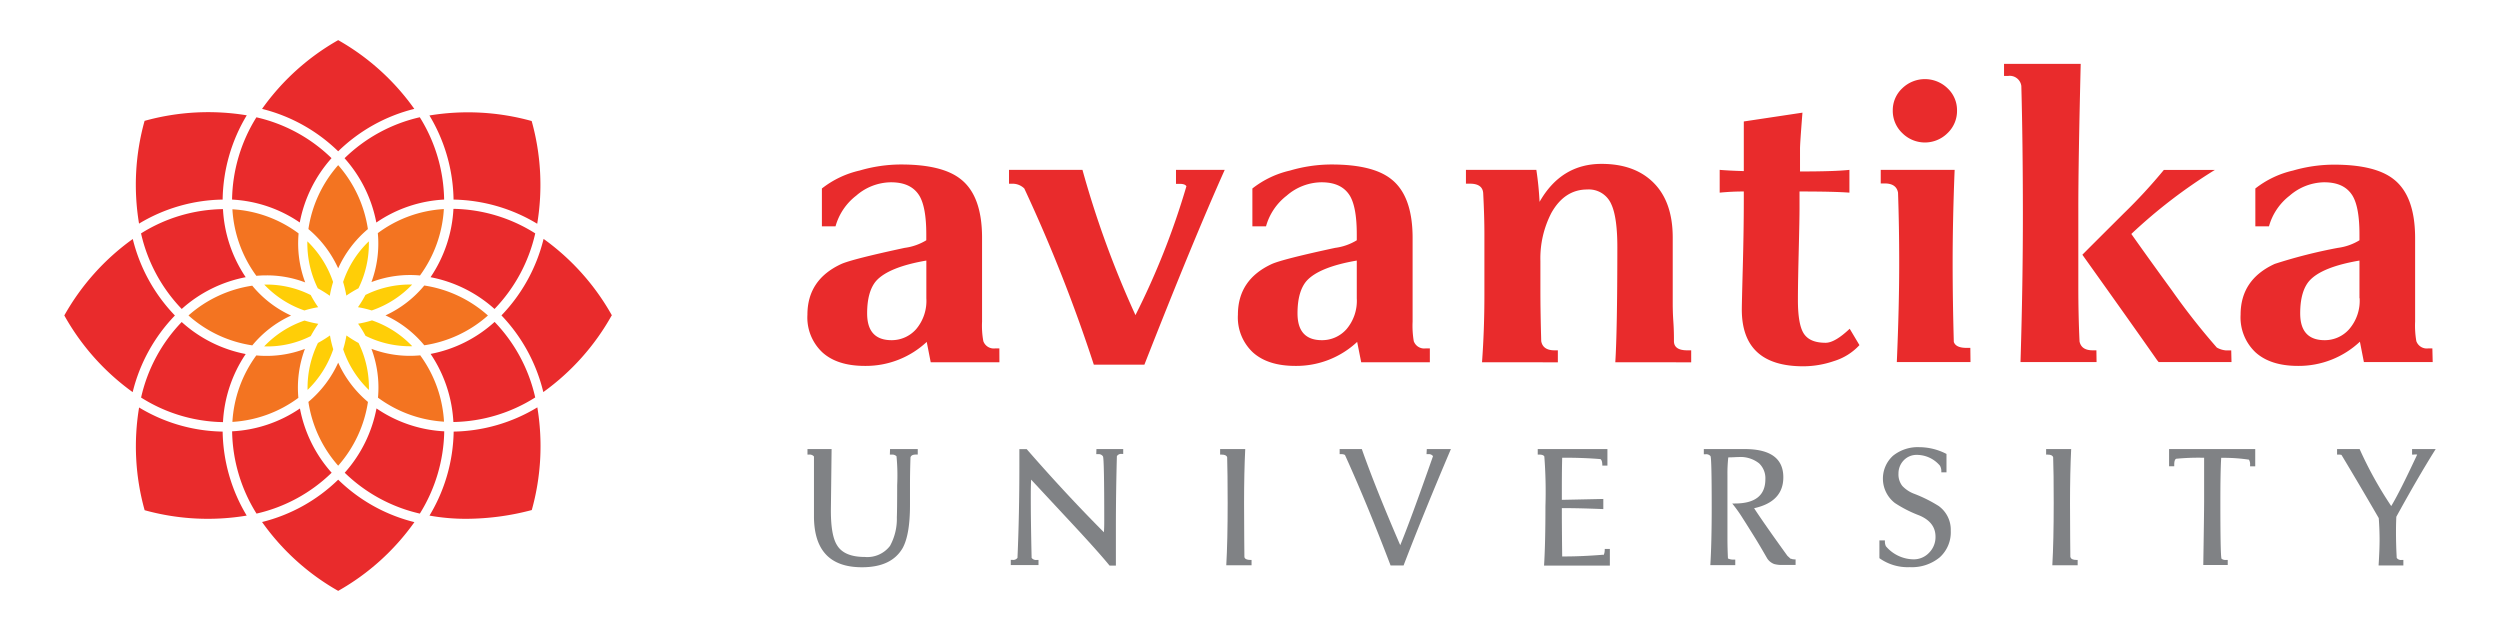 <svg xmlns="http://www.w3.org/2000/svg" viewBox="0 0 450.94 113.82"><defs><style>.a{fill:#e92b2c;}.b{fill:#808285;}.c{fill:#f37421;}.d{fill:#ffce07;}</style></defs><title>Avantika Logo</title><path class="a" d="M425.59,53.8V47q-6.75,1.15-9,3.61c-1.12,1.25-1.69,3.22-1.69,5.92,0,3.22,1.48,4.83,4.41,4.83a5.86,5.86,0,0,0,4.44-2,7.85,7.85,0,0,0,1.87-5.6m13.18,11.55H426.39l-.72-3.68A16.1,16.1,0,0,1,414.51,66c-3.28,0-5.83-.8-7.64-2.42a8.65,8.65,0,0,1-2.72-6.82q0-6.34,6.16-9.16a91.69,91.69,0,0,1,11.38-2.89,9.93,9.93,0,0,0,3.9-1.37V42.26c0-3.23-.41-5.53-1.23-6.93-1-1.64-2.67-2.45-5.14-2.45A9.71,9.71,0,0,0,413,35.29a10.55,10.55,0,0,0-3.73,5.53h-2.46V34a17.23,17.23,0,0,1,6.81-3.24A26.62,26.62,0,0,1,421,29.7q7.38,0,10.72,2.6,3.9,3,3.91,10.61V58a16.35,16.35,0,0,0,.22,3.54,2,2,0,0,0,2.17,1.3h.72Zm-60.63,0H364.45q.44-14.28.43-27t-.28-22.8a2.1,2.1,0,0,0-2.4-1.81h-.72V11.52h13.83q-.44,18-.43,26.41V51.79q0,5.12.22,9.81c.23,1.06,1,1.59,2.39,1.59h.65Zm24.34,0H389.37l-.29-.36q-4.43-6.34-13.47-19,.57-.59,7.52-7.51a95.78,95.78,0,0,0,7.18-7.79h9.2a93.5,93.5,0,0,0-15.07,11.55c2.41,3.41,4.86,6.81,7.31,10.17a122.75,122.75,0,0,0,8.11,10.32,4,4,0,0,0,1.6.51h1Zm-47.08,0H342.14q.44-10.24.43-18,0-6.42-.21-12.56c-.2-1.1-1-1.66-2.39-1.66h-.73V30.64h13.33c-.25,6.25-.36,11.84-.36,16.74q0,6.7.21,14.29c.24.72,1,1.08,2.33,1.08h.65ZM353,19.89A5.51,5.51,0,0,1,351.3,24a5.77,5.77,0,0,1-8.18,0,5.52,5.52,0,0,1-1.71-4.07,5.4,5.4,0,0,1,1.71-4,5.87,5.87,0,0,1,8.18,0A5.39,5.39,0,0,1,353,19.89ZM335.4,62.25a10.39,10.39,0,0,1-4.63,2.89,17.14,17.14,0,0,1-5.51.93q-11.08,0-11.08-10.24,0-1,.18-7.69t.18-11.94V34.54a42.56,42.56,0,0,0-4.35.21V30.64c1.08.09,2.53.17,4.35.22V21.91l10.58-1.59c-.29,3.66-.44,5.82-.44,6.5v4.11q6.35,0,8.91-.29v4.11q-2.79-.21-9-.21v3c0,1.34-.05,3.87-.14,7.57s-.15,6.71-.15,9q0,4.47,1.08,6.09c.73,1.09,2,1.63,3.92,1.63q1.67,0,4.34-2.53Zm-30.35,3.1H291.36q.36-5.55.37-20.78c0-3.61-.37-6.18-1.09-7.73a4.4,4.4,0,0,0-4.35-2.66c-2.7,0-4.85,1.39-6.44,4.19a17.8,17.8,0,0,0-2,8.69v5.35c0,2.5.05,5.55.15,9.12.19,1.1,1,1.66,2.39,1.66H281v2.16H267.32c.29-3.95.43-8,.43-12.12v-11q0-3.25-.22-7.44c-.1-1.1-.89-1.66-2.39-1.66h-.72V30.64h12.7a56.73,56.73,0,0,1,.58,5.77q3.9-6.85,11.18-6.85,6,0,9.41,3.43t3.43,9.78V54.38c0,.82,0,2,.11,3.58s.11,2.75.11,3.57c0,1.1.8,1.66,2.39,1.66h.72ZM244.73,53.8V47c-4.51.77-7.51,2-9,3.61-1.12,1.25-1.69,3.22-1.69,5.92q0,4.83,4.4,4.83a5.87,5.87,0,0,0,4.45-2A7.89,7.89,0,0,0,244.73,53.8Zm13.18,11.55H245.53l-.73-3.68A16.05,16.05,0,0,1,233.65,66c-3.28,0-5.83-.8-7.64-2.42a8.62,8.62,0,0,1-2.72-6.82q0-6.34,6.16-9.16,2-.87,11.37-2.89a9.93,9.93,0,0,0,3.91-1.37V42.26c0-3.23-.41-5.53-1.23-6.93-1-1.64-2.68-2.45-5.14-2.45a9.69,9.69,0,0,0-6.27,2.41,10.55,10.55,0,0,0-3.73,5.53H225.9V34a17.18,17.18,0,0,1,6.8-3.24,26.62,26.62,0,0,1,7.46-1.09q7.41,0,10.73,2.6,3.9,3,3.91,10.61V58a16.64,16.64,0,0,0,.21,3.54,2,2,0,0,0,2.18,1.3h.72Zm-37-34.71q-5.66,12.63-14.49,35.14h-9.12A281.4,281.4,0,0,0,184.76,34a3,3,0,0,0-2-.86H182V30.64h13.25a175.71,175.71,0,0,0,9.56,26.2A137.51,137.51,0,0,0,214,33.6c-.15-.29-.56-.44-1.24-.44h-.64V30.64h8.83ZM167.09,53.8V47c-4.51.77-7.51,2-9,3.61-1.11,1.25-1.68,3.22-1.68,5.92q0,4.83,4.41,4.83a5.88,5.88,0,0,0,4.44-2A7.89,7.89,0,0,0,167.09,53.8Zm13.18,11.55H167.88l-.72-3.68A16.07,16.07,0,0,1,156,66c-3.29,0-5.84-.8-7.64-2.42a8.62,8.62,0,0,1-2.72-6.82q0-6.34,6.15-9.16,2-.87,11.38-2.89a10,10,0,0,0,3.91-1.37V42.26c0-3.23-.41-5.53-1.23-6.93-1-1.64-2.68-2.45-5.14-2.45a9.67,9.67,0,0,0-6.27,2.41,10.55,10.55,0,0,0-3.73,5.53h-2.46V34a17.16,17.16,0,0,1,6.81-3.24,26.61,26.61,0,0,1,7.45-1.09q7.39,0,10.72,2.6,3.91,3,3.91,10.61V58a15.43,15.43,0,0,0,.23,3.54,2,2,0,0,0,2.17,1.3h.72Z"/><path class="b" d="M160.51,82h.31a1.12,1.12,0,0,1,.89.3,36.91,36.91,0,0,1,.12,5.22q0,4.38-.06,5.79a10.14,10.14,0,0,1-1.23,5.15,5.14,5.14,0,0,1-4.56,2c-2.47,0-4.14-.7-5-2.12q-1.11-1.74-1.11-6.23L150,81h-4.35v1h.29a1,1,0,0,1,.88.34q0,2.12,0,5.37v5.37c0,6.17,2.88,9.24,8.65,9.24,3.58,0,6-1.15,7.35-3.47q1.32-2.42,1.32-7.73V87.51q0-2.34.09-5c.09-.35.41-.52,1-.52h.31V81h-5Z"/><path class="b" d="M197.74,81.92h.31a.93.93,0,0,1,.9.4q.23.39.23,11.63c0,.52,0,1.2-.06,2.06q-6.9-6.93-13.93-15h-1.32v3.09q0,8.72-.34,16.52a.94.94,0,0,1-.89.37h-.32v.93h5V101H187a1,1,0,0,1-.92-.37c-.1-4.37-.15-8-.15-10.8,0-.91,0-2,.06-3.32l6.72,7.22q5.35,5.73,7.43,8.29h1.14V95.28c0-4.33.06-8.64.18-13a.89.89,0,0,1,.88-.4h.26V81h-4.83Z"/><path class="b" d="M224.46,100.46c0-1.16-.06-4.4-.06-9.7q0-5.45.21-9.76h-4.53v1h.27c.58,0,.91.16,1,.48.05,1.79.09,4.53.09,8.24q0,6.9-.25,11.24h4.56V101h-.21c-.62,0-1-.17-1.08-.52"/><path class="b" d="M257.31,81.92h.31a.92.92,0,0,1,.86.36q-4.06,11.58-5.91,16.06Q248.1,88,245.64,81h-4v.92h.31a1.16,1.16,0,0,1,.65.15q4,8.81,8.23,19.93h2.34q3.63-9.47,8.54-21h-4.35Z"/><path class="b" d="M289.18,100.06q-3.8.31-6.94.31h-.46q-.06-5.61-.06-7.64V91.65q3.21,0,7.48.18V90l-7.48.16v-1c0-2.15,0-4.34.06-6.6h.41q3.44,0,6.49.25c.23.14.34.53.34,1.17h.92V81H277.37v1h.31c.45,0,.75.11.88.33a83.58,83.58,0,0,1,.2,9q0,6.73-.25,10.69h11.87v-3h-.92c0,.61-.1,1-.28,1.13"/><path class="b" d="M323.48,100.92a2.14,2.14,0,0,0-.52-.15l-.56-.52q-4.18-5.79-6-8.58c3.52-.78,5.27-2.64,5.27-5.58q0-5.1-7-5.09c-.68,0-1.5,0-2.47,0l-2,0c-.29,0-.72,0-1.28,0s-1,0-1.28,0h-.31v.94h.31a1,1,0,0,1,.89.33q.22.32.22,9.23c0,4.46-.09,7.94-.25,10.44H313v-1h-.32a2.16,2.16,0,0,1-1-.21c-.06-1.3-.09-2.51-.09-3.61V85.57a26,26,0,0,1,.15-3.07c.8,0,1.42-.06,1.85-.06a5.4,5.4,0,0,1,3.7,1.13,3.68,3.68,0,0,1,1.14,2.87q0,4.38-5.52,4.38h-.46a25.79,25.79,0,0,1,1.94,2.73c.25.38.89,1.4,1.94,3.08s1.88,3.15,2.44,4.11a2.55,2.55,0,0,0,1.26,1,5.21,5.21,0,0,0,1.6.16h2.25v-1h-.31l-.12-.06"/><path class="b" d="M349.8,91.34a25.16,25.16,0,0,0-4.44-2.24,5.73,5.73,0,0,1-2.22-1.44,3.34,3.34,0,0,1-.7-2.24,3.39,3.39,0,0,1,.93-2.37,3.18,3.18,0,0,1,2.42-1A5.47,5.47,0,0,1,349.92,84a2,2,0,0,1,.25.89v.31h.93V81.88a10.73,10.73,0,0,0-4.87-1.22,7.12,7.12,0,0,0-4.78,1.55,5.57,5.57,0,0,0,.34,8.52,22.42,22.42,0,0,0,4.4,2.24q2.93,1.23,2.93,3.84A4,4,0,0,1,348,99.66a3.8,3.8,0,0,1-2.9,1.23,6.65,6.65,0,0,1-4.93-2.36,2,2,0,0,1-.18-.77v-.28H339v3.2a8.76,8.76,0,0,0,5.49,1.62,7.87,7.87,0,0,0,5.38-1.76,6.08,6.08,0,0,0,2-4.81,5.26,5.26,0,0,0-2.09-4.39"/><path class="b" d="M373.44,100.46c0-1.16-.06-4.4-.06-9.7q0-5.45.21-9.76h-4.52v1h.27c.58,0,.91.16,1,.48.07,1.79.1,4.53.1,8.24q0,6.9-.25,11.24h4.57V101h-.22c-.62,0-1-.17-1.08-.52"/><path class="b" d="M391.25,84.1h.93v-.28c0-.59.11-.95.34-1.07a41.62,41.62,0,0,1,4.53-.19h.52l0,7.88q0,2-.15,11.47h4.41V101h-.31a1.15,1.15,0,0,1-.8-.21q-.22-.21-.22-10.15,0-5.7.15-8.06h.59a30.9,30.9,0,0,1,4.41.33,1.5,1.5,0,0,1,.21.91v.3h.93V81H391.25Z"/><path class="b" d="M432.31,100.61c-.09-1.61-.13-3.16-.13-4.63,0-.51,0-1.43.06-2.77q4-7.29,7.1-12.21h-4.26v1h.31A1.63,1.63,0,0,1,436,82q-3.19,6.84-4.68,9.28A69.36,69.36,0,0,1,425.62,81h-4.07v1h.31a1.63,1.63,0,0,1,.49.06q2.92,4.84,6.72,11.39c.11,1.46.15,2.77.15,4,0,1-.05,2.5-.18,4.55h4.47V101h-.31a.93.93,0,0,1-.89-.37"/><path class="a" d="M61,27.29h0a30.06,30.06,0,0,1,13.73-7.65h0A42.44,42.44,0,0,0,61,7.24h0a42.51,42.51,0,0,0-13.73,12.4h0A30.14,30.14,0,0,1,61,27.29"/><path class="a" d="M61,86.52h0a30,30,0,0,1-13.73,7.64h0A42.45,42.45,0,0,0,61,106.58h0a42.38,42.38,0,0,0,13.75-12.4h0A30,30,0,0,1,61,86.52"/><path class="a" d="M110.38,56.9A42.56,42.56,0,0,0,98.05,43.09h0v0a30.27,30.27,0,0,1-7.6,13.8h0A30.27,30.27,0,0,1,98,70.72v0h0a42.49,42.49,0,0,0,12.33-13.82h0Z"/><path class="a" d="M31.55,56.91h0a30.27,30.27,0,0,1-7.6-13.8v0h0A42.56,42.56,0,0,0,11.6,56.9h0A42.6,42.6,0,0,0,23.93,70.73h0v0a30.27,30.27,0,0,1,7.6-13.8Z"/><path class="a" d="M81.81,36h0a30.2,30.2,0,0,1,15.09,4.36h0a42.77,42.77,0,0,0-1-18.53h0a42.84,42.84,0,0,0-18.44-1h0A30.3,30.3,0,0,1,81.81,36"/><path class="a" d="M40.17,77.85h0a30,30,0,0,1-15.08-4.35h0a42.78,42.78,0,0,0,1,18.53h0A42.63,42.63,0,0,0,44.5,93h0a30.3,30.3,0,0,1-4.34-15.17"/><path class="a" d="M96.92,73.48h0a30.12,30.12,0,0,1-15.09,4.37h0A30.3,30.3,0,0,1,77.47,93h0a36.9,36.9,0,0,0,6.65.58A46.49,46.49,0,0,0,95.92,92h0a42.83,42.83,0,0,0,1-18.54Z"/><path class="a" d="M25.07,40.34h0A30.05,30.05,0,0,1,40.16,36h0A30.27,30.27,0,0,1,44.51,20.8h0a42.8,42.8,0,0,0-18.43,1h0a42.83,42.83,0,0,0-1,18.54Z"/><path class="a" d="M62.15,28.54h0a24.19,24.19,0,0,1,5.73,11.6v0h0A23.74,23.74,0,0,1,80.11,36h0a28.86,28.86,0,0,0-4.39-14.85h0a28.48,28.48,0,0,0-13.55,7.37Z"/><path class="a" d="M96.55,42.1h0a28.45,28.45,0,0,0-14.76-4.43h0A24.25,24.25,0,0,1,77.66,50h0A24,24,0,0,1,89.2,55.73h0a28.71,28.71,0,0,0,7.34-13.62Z"/><path class="a" d="M59.83,85.28h0a24.19,24.19,0,0,1-5.73-11.6v0h0A23.9,23.9,0,0,1,41.87,77.8h0a28.74,28.74,0,0,0,4.4,14.84h0a28.48,28.48,0,0,0,13.55-7.37Z"/><path class="a" d="M32.78,58.08h0a28.69,28.69,0,0,0-7.33,13.63h0a28.48,28.48,0,0,0,14.77,4.43h0a24.15,24.15,0,0,1,4.1-12.28h0a24,24,0,0,1-11.54-5.77"/><path class="a" d="M80.11,77.8a23.83,23.83,0,0,1-12.2-4.13h0v0a24.19,24.19,0,0,1-5.73,11.6h0a28.53,28.53,0,0,0,13.55,7.37h0a29,29,0,0,0,4.4-14.85Z"/><path class="a" d="M89.2,58.08a23.84,23.84,0,0,1-11.53,5.76h0a24.25,24.25,0,0,1,4.11,12.28h0a28.45,28.45,0,0,0,14.76-4.43h0a28.69,28.69,0,0,0-7.33-13.63h0Z"/><path class="a" d="M41.86,36h0a23.81,23.81,0,0,1,12.21,4.13h0v0a24.19,24.19,0,0,1,5.73-11.6h0a28.44,28.44,0,0,0-13.55-7.37h0A28.81,28.81,0,0,0,41.86,36Z"/><path class="a" d="M44.32,50a24.15,24.15,0,0,1-4.1-12.28h0A28.48,28.48,0,0,0,25.44,42.1h0a28.79,28.79,0,0,0,7.34,13.63h0A24,24,0,0,1,44.32,50h0Z"/><path class="c" d="M75.74,49.71h0a22.48,22.48,0,0,0,4.32-12h0a22.09,22.09,0,0,0-11.91,4.34h0A20.11,20.11,0,0,1,67,50.88v0h0a19.67,19.67,0,0,1,8.76-1.19"/><path class="c" d="M46.24,64.1h0a22.45,22.45,0,0,0-4.32,12h0a22.19,22.19,0,0,0,11.9-4.34h0A20,20,0,0,1,55,62.93v0h0a19.59,19.59,0,0,1-8.76,1.18"/><path class="c" d="M75.74,64.1A19.64,19.64,0,0,1,67,62.92h0v0a20,20,0,0,1,1.18,8.81h0a22.32,22.32,0,0,0,11.91,4.33h0a22.45,22.45,0,0,0-4.32-12Z"/><path class="c" d="M88,56.9a22.24,22.24,0,0,0-11.47-5.4h0a19.75,19.75,0,0,1-7,5.39h0a19.75,19.75,0,0,1,7,5.39h0A22.22,22.22,0,0,0,88,56.92h0Z"/><path class="c" d="M61,65.41h0a20,20,0,0,1-5.37,7.08h0A22.4,22.4,0,0,0,61,84h0A22.48,22.48,0,0,0,66.37,72.5h0A20,20,0,0,1,61,65.41"/><path class="c" d="M53.83,42.08h0a22.1,22.1,0,0,0-11.91-4.33h0a22.48,22.48,0,0,0,4.32,12h0c.59-.05,1.2-.08,1.81-.08a19.42,19.42,0,0,1,7,1.27h0v0a20.05,20.05,0,0,1-1.19-8.81"/><path class="c" d="M61,29.79h0a22.37,22.37,0,0,0-5.37,11.53h0A20,20,0,0,1,61,48.4v0h0a20,20,0,0,1,5.36-7.08h0A22.45,22.45,0,0,0,61,29.79"/><path class="c" d="M45.5,62.31h0a19.67,19.67,0,0,1,7-5.39h0a19.78,19.78,0,0,1-7-5.39h0A22.31,22.31,0,0,0,34,56.9h0a22.14,22.14,0,0,0,11.47,5.39Z"/><path class="d" d="M65.91,53.22a20,20,0,0,1-1.34,2.19h0a19,19,0,0,1,2.48.59h0a18.11,18.11,0,0,0,7.29-4.67h0a17.9,17.9,0,0,0-8.44,1.88Z"/><path class="d" d="M67.07,57.8h0a19.42,19.42,0,0,1-2.48.59h0a20.21,20.21,0,0,1,1.34,2.18h0a18,18,0,0,0,8.43,1.88h0a18.11,18.11,0,0,0-7.29-4.67"/><path class="d" d="M64.66,61.86a20.77,20.77,0,0,1-2.17-1.35h0a21.12,21.12,0,0,1-.59,2.5h0a18.15,18.15,0,0,0,4.64,7.33h0v0a18.15,18.15,0,0,0-1.87-8.48Z"/><path class="d" d="M59.52,60.51h0a21.87,21.87,0,0,1-2.17,1.35h0a18.35,18.35,0,0,0-1.87,8.47v0h0A18.44,18.44,0,0,0,60.11,63h0a18.94,18.94,0,0,1-.59-2.5"/><path class="d" d="M62.47,53.32h0A21.33,21.33,0,0,1,64.66,52h0a18.11,18.11,0,0,0,1.87-8.47v0h0a18.15,18.15,0,0,0-4.64,7.33h0a20.28,20.28,0,0,1,.59,2.51Z"/><path class="d" d="M57.32,52h0a23.37,23.37,0,0,1,2.17,1.35h0v0a20,20,0,0,1,.59-2.49h0a18.33,18.33,0,0,0-4.64-7.33h0v0A18.42,18.42,0,0,0,57.32,52Z"/><path class="d" d="M54.91,56h0a19.42,19.42,0,0,1,2.48-.59h0a19.41,19.41,0,0,1-1.34-2.19h0a17.69,17.69,0,0,0-8-1.89h-.39A18.08,18.08,0,0,0,54.91,56"/><path class="d" d="M56.07,60.59a22.38,22.38,0,0,1,1.34-2.18h0a19.42,19.42,0,0,1-2.48-.59h0a18.1,18.1,0,0,0-7.28,4.66l0,0h0a17.36,17.36,0,0,0,8.44-1.88Z"/></svg>
